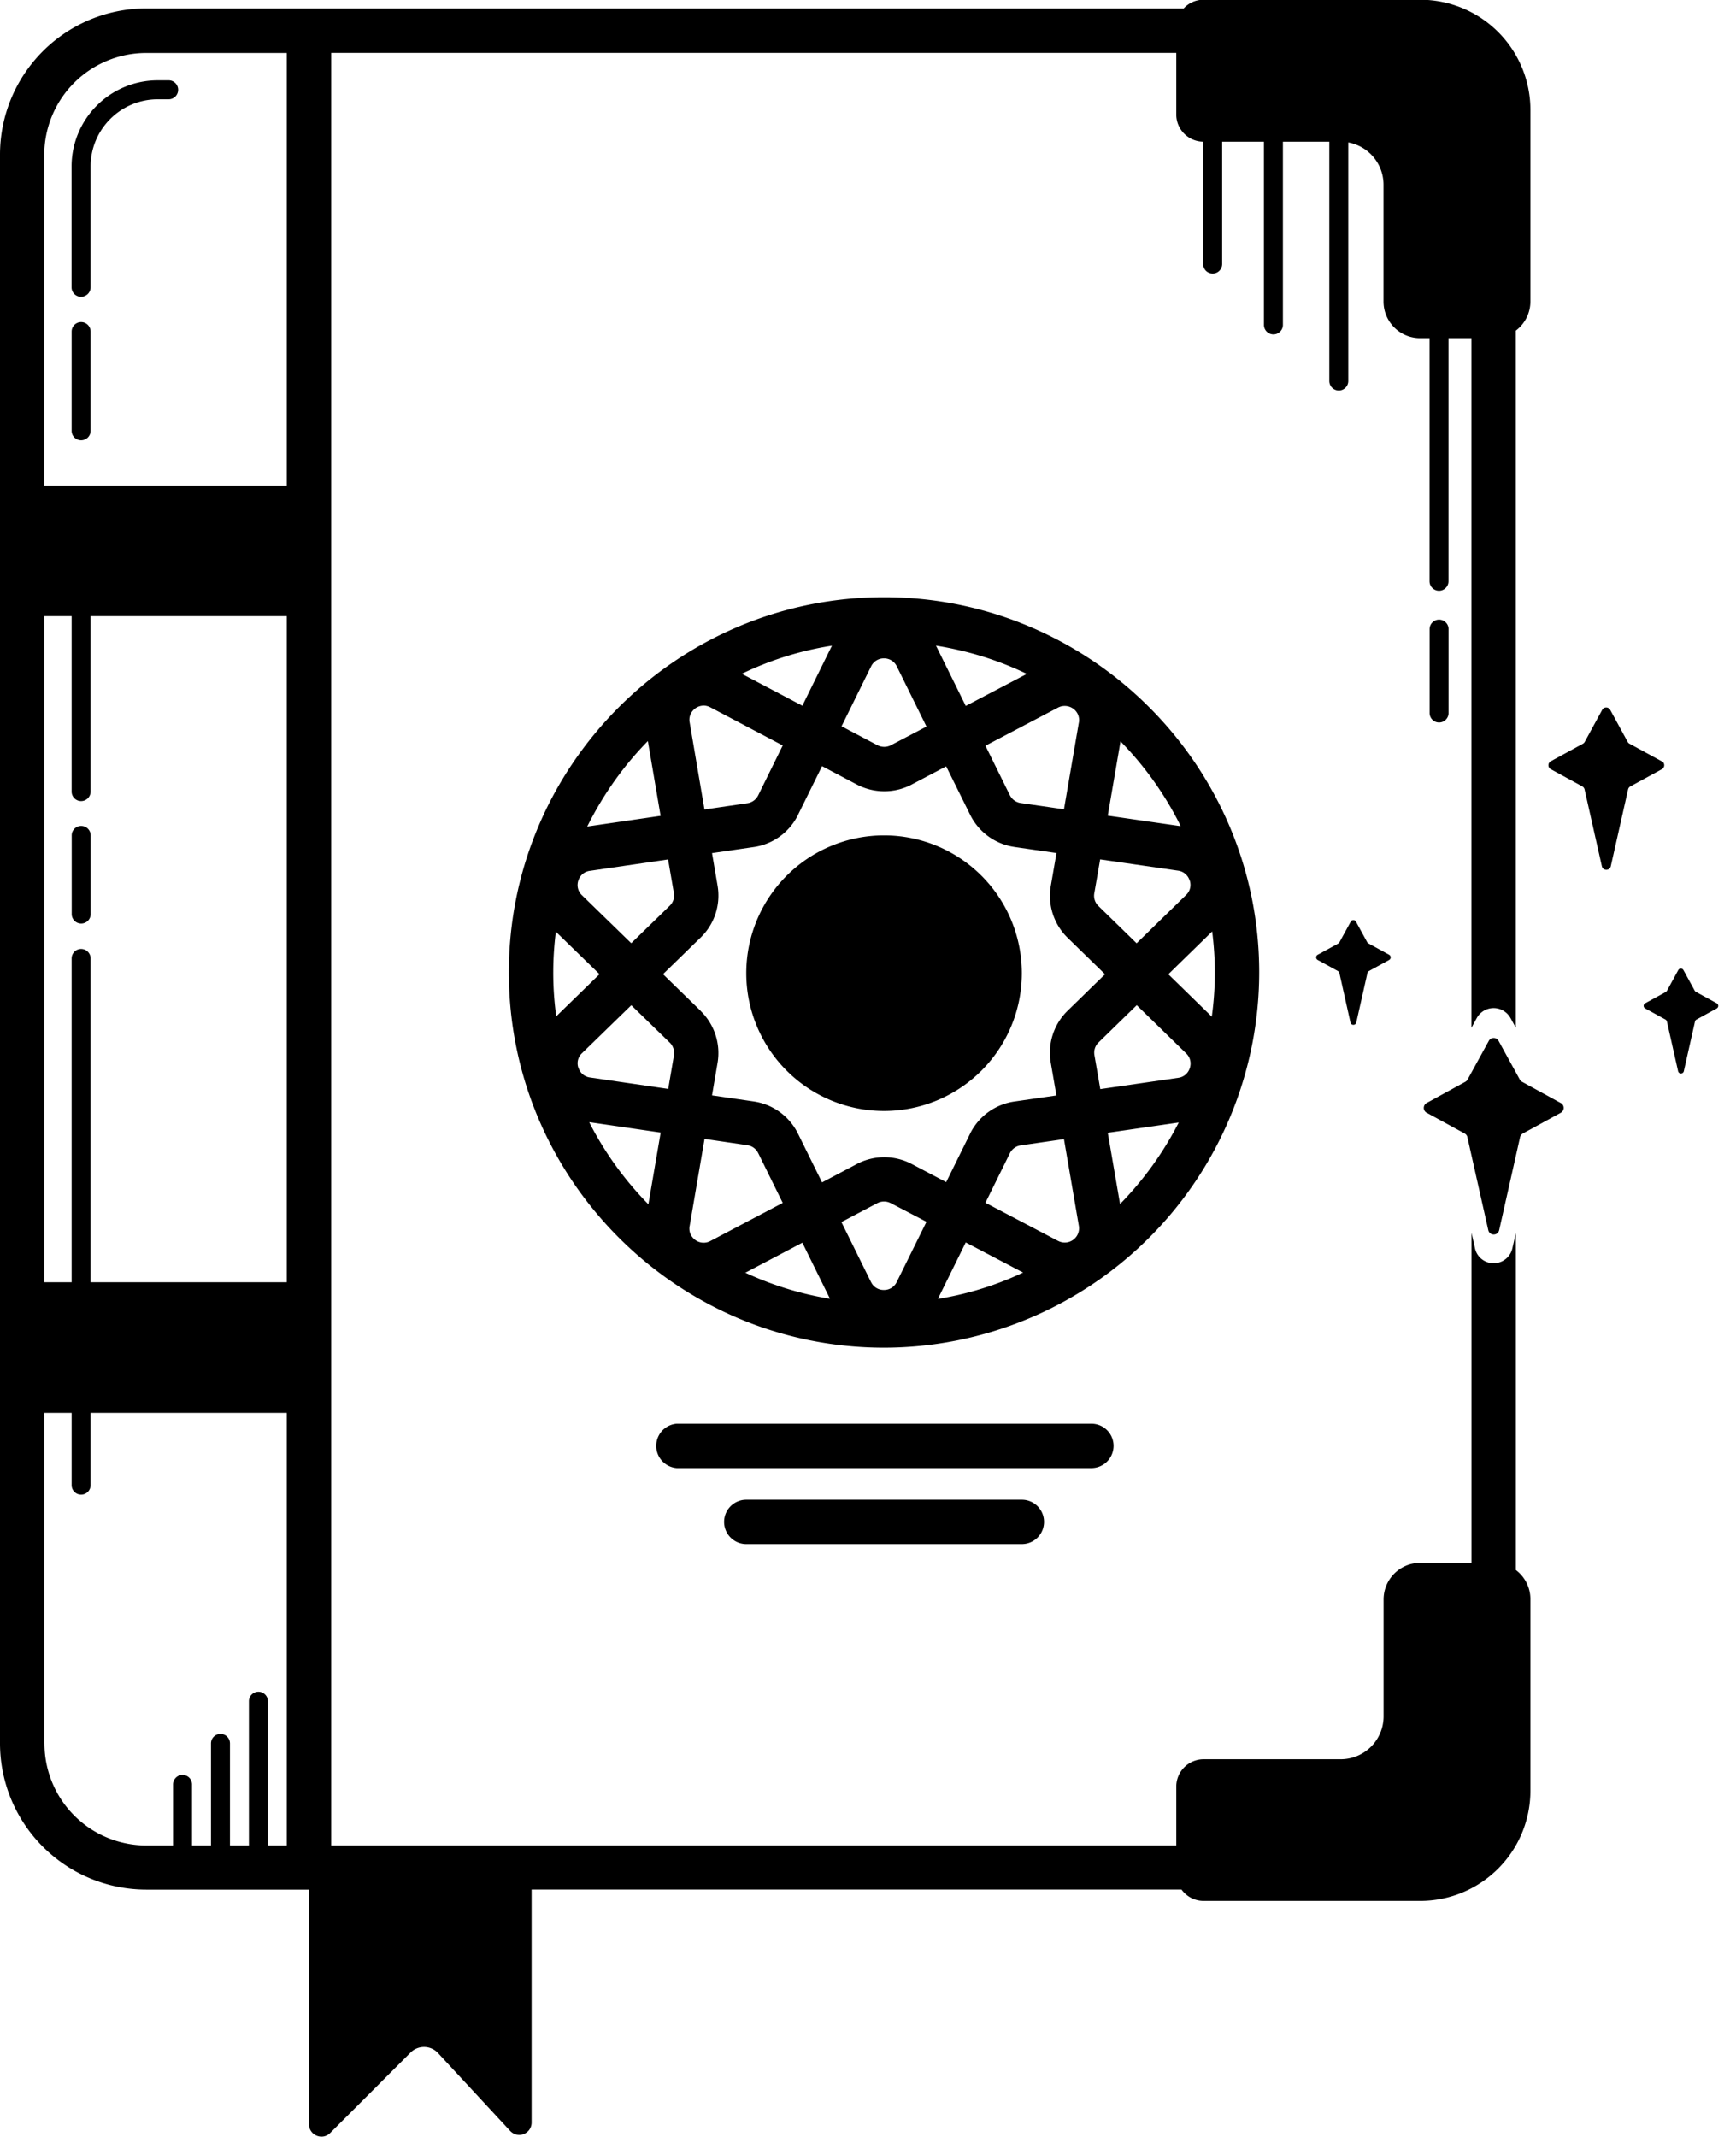 <svg xmlns="http://www.w3.org/2000/svg" viewBox="0 0 26 32"><path d="M24.885 11.399l-.48-.262a.064.064 0 0 1-.027-.027l-.262-.48c-.012-.022-.035-.036-.06-.036s-.049.014-.06.036l-.262.48a.064.064 0 0 1-.027.027l-.48.262c-.022.012-.036.034-.036.06s.014.049.036.06l.471.257a.07.07 0 0 1 .034.045l.259 1.15c.016.072.118.072.134 0l.259-1.15a.068.068 0 0 1 .034-.045l.471-.257c.021-.012.036-.034.036-.06s-.014-.049-.036-.06zm.824 3.623l-.309-.169a.042.042 0 0 1-.018-.017l-.169-.309c-.008-.014-.022-.023-.039-.023s-.031.009-.039.023l-.169.309a.058.058 0 0 1-.017.018l-.309.169c-.014.008-.023.022-.023.039s.009.031.023.039l.303.166a.046.046 0 0 1 .022.029l.167.742a.044.044 0 0 0 .087 0l.167-.742a.044.044 0 0 1 .022-.029l.303-.166c.014-.008.023-.022.023-.039s-.009-.031-.023-.039zm-5.214-.895a.042.042 0 0 1-.018-.017l-.169-.309c-.008-.014-.022-.023-.039-.023s-.031.009-.039.023l-.169.309a.042.042 0 0 1-.017.018l-.309.169c-.014.008-.023.022-.023.039s.009.031.023.039l.303.166a.046.046 0 0 1 .022.029l.166.742c.011.046.076.046.087 0l.167-.742a.044.044 0 0 1 .022-.029l.303-.166c.014-.008.023-.022.023-.039s-.009-.031-.023-.039z"/><path d="M22.703 23.514v-5.052l-.052.23a.286.286 0 0 1-.279.224h-.001-.002a.284.284 0 0 1-.278-.222v-.002l-.052-.23v4.941h-.769a.548.548 0 0 0-.548.548v1.751a.642.642 0 0 1-.642.642h-2.054a.41.41 0 0 0-.409.409v.882H4.96V.792h12.657v.922c0 .224.18.405.403.408v1.832a.142.142 0 1 0 .284 0V2.122h.626v2.743a.142.142 0 1 0 .284 0V2.122h.695v3.583a.142.142 0 1 0 .284 0V2.133a.643.643 0 0 1 .528.631v1.751c0 .303.245.548.548.548h.141v3.641a.142.142 0 1 0 .284 0V5.063h.344V15.39l.08-.146a.288.288 0 0 1 .503-.002l.001.001.08.146V4.951a.548.548 0 0 0 .219-.437V1.647A1.65 1.65 0 0 0 21.27-.004h-3.245a.402.402 0 0 0-.297.13H2.189A2.19 2.19 0 0 0 0 2.315v23.792a2.192 2.192 0 0 0 2.189 2.189h2.439v3.514c0 .165.2.248.317.131l1.203-1.204a.286.286 0 0 1 .406 0l1.087 1.173a.185.185 0 0 0 .321-.126v-3.489h9.733c.075.103.195.17.33.17h3.245a1.65 1.65 0 0 0 1.651-1.651v-2.867a.547.547 0 0 0-.218-.437zM1.215 14.21a.142.142 0 0 0-.142.142v4.849H.664V9.227h.409v2.627a.142.142 0 1 0 .284 0V9.227h2.938v9.974H1.357v-4.849a.142.142 0 0 0-.142-.142zM2.189.793h2.106v6.478H.663V2.319A1.527 1.527 0 0 1 2.188.793zM.664 26.11v-4.952h.409v1.082a.142.142 0 1 0 .284 0v-1.082h2.938v6.477h-.283v-2.16a.142.142 0 1 0-.284 0v2.16h-.284v-1.528a.142.142 0 1 0-.284 0v1.528h-.284v-.914a.142.142 0 1 0-.284 0v.914h-.401A1.526 1.526 0 0 1 .666 26.11z"/><path d="M18.859 14.562c0-3.098-2.52-5.619-5.619-5.619s-5.619 2.52-5.619 5.619 2.52 5.619 5.619 5.619a5.625 5.625 0 0 0 5.619-5.619zm-8.53 3.797l.223-1.304.642.094c.071.011.13.055.16.116l.001.001.368.747-1.084.571a.212.212 0 0 1-.265-.053.204.204 0 0 1-.045-.173v.001zm-2.043-3.797c0-.206.014-.41.039-.61l.654.636-.648.631a4.766 4.766 0 0 1-.045-.657zm1.807-1.188a.213.213 0 0 1-.062.189l-.577.561-.738-.718a.209.209 0 0 1-.054-.221v.001a.207.207 0 0 1 .171-.145h.001l1.172-.171zm-1.431 2.615a.205.205 0 0 1 .055-.218l.738-.718.577.561c.05.049.073.12.062.189l-.086.503-1.172-.171a.209.209 0 0 1-.172-.144v-.001zm1.832-.852l-.564-.549.564-.549a.874.874 0 0 0 .252-.782l.001.005-.083-.487.627-.091a.88.88 0 0 0 .658-.475l.002-.005.361-.731.523.276a.886.886 0 0 0 .822-.002l-.005.002.519-.273.36.727a.88.88 0 0 0 .656.479l.005.001.631.091-.085.492a.877.877 0 0 0 .252.777l.56.546-.56.546a.878.878 0 0 0-.252.782l-.001-.005.085.492-.631.091a.88.88 0 0 0-.659.475l-.002.005-.359.727-.519-.273a.882.882 0 0 0-.822.003l.005-.002-.523.276-.361-.731a.88.88 0 0 0-.655-.48l-.005-.001-.627-.091.083-.487a.88.88 0 0 0-.253-.777zm-.165-4.32a.207.207 0 0 1 .045-.172.218.218 0 0 1 .165-.079c.034 0 .067.009.1.026l1.084.571-.368.748a.216.216 0 0 1-.16.117h-.001l-.643.094zm5.829.003l-.223 1.299-.649-.094a.215.215 0 0 1-.16-.115l-.001-.001-.366-.742 1.089-.572a.217.217 0 0 1 .265.054.207.207 0 0 1 .045.173v-.001zm-1.694-.249l-.438-.887-.009-.016c.509.082.967.23 1.39.437l-.029-.013zm-.588.309l-.534.28a.216.216 0 0 1-.2-.001l.001.001-.539-.284.443-.898a.21.21 0 0 1 .189-.119h.003a.21.21 0 0 1 .192.119zm-1.424-1.195l-.435.883-.907-.478a4.799 4.799 0 0 1 1.323-.417l.028-.004-.009.016zm5.743 4.877c0 .224-.016.445-.046.662l-.651-.635.657-.641c.025.202.04.406.04.614zm-1.804 1.237a.213.213 0 0 1 .062-.189l.572-.558.741.723a.209.209 0 0 1 .053.221v-.001a.208.208 0 0 1-.172.145h-.001l-1.167.169zm1.427-2.616a.207.207 0 0 1-.054.219l-.741.723-.572-.558a.213.213 0 0 1-.062-.19v.001l.088-.509 1.167.169a.209.209 0 0 1 .172.144v.001zm-1.66 5.174a.214.214 0 0 1-.311.225l.001.001-1.089-.572.366-.742a.216.216 0 0 1 .16-.117h.001l.649-.094zm-2.282-.061l-.446.902a.208.208 0 0 1-.188.119h-.008a.208.208 0 0 1-.188-.118l-.001-.001-.443-.898.539-.284a.216.216 0 0 1 .2.001l-.001-.001zm-1.859.313l.414.84a4.88 4.88 0 0 1-1.297-.404l.03.013zm2.447-.004l.859.451a4.75 4.75 0 0 1-1.247.39l-.029.004zm2.311-.575l-.184-1.067 1.063-.154a4.982 4.982 0 0 1-.88 1.222l.001-.001zm.909-5.658l-1.093-.158.191-1.112c.356.363.657.782.888 1.242l.013.029zm-7.981-1.275l.191 1.12-1.099.16c.246-.492.549-.914.909-1.281l-.001.001zm-.878 5.707l1.07.156-.184 1.074a4.98 4.98 0 0 1-.873-1.203l-.013-.028z"/><path d="M15.304 14.573a2.063 2.063 0 1 1-4.127 0 2.063 2.063 0 0 1 4.127 0zM16.678 21.652a.332.332 0 0 0-.332-.332h-6.21a.333.333 0 0 0-.001.664h6.211a.333.333 0 0 0 .332-.332zm-5.501.806a.332.332 0 0 0 0 .664h4.127a.332.332 0 0 0 .001-.664h-.001zM1.215 4.444a.142.142 0 0 0 .142-.142V2.491a1.005 1.005 0 0 1 1.004-1.004h.165a.142.142 0 1 0 0-.284h-.165a1.29 1.29 0 0 0-1.289 1.289v1.811c0 .078.064.142.142.142zm0 2.149a.142.142 0 0 0 .142-.142V4.965a.142.142 0 1 0-.284 0v1.486c0 .079.064.142.142.142zm.143 5.917a.142.142 0 1 0-.284 0v1.178a.142.142 0 1 0 .284 0zm20.195-3.231a.142.142 0 0 0-.142.142v1.256a.142.142 0 1 0 .284 0V9.421a.142.142 0 0 0-.142-.142zm1.822 7.238l-.58-.318a.087.087 0 0 1-.033-.033l-.318-.58c-.015-.026-.042-.043-.073-.043s-.059.017-.073.043l-.318.58a.087.087 0 0 1-.033.033l-.58.318c-.026.015-.043.042-.043.073s.017.059.043.073l.569.311a.08.08 0 0 1 .041.055l.313 1.392c.02.087.143.087.163 0l.313-1.392a.089.089 0 0 1 .041-.055l.569-.311c.026-.015.043-.042.043-.073s-.017-.059-.043-.073z"/></svg>